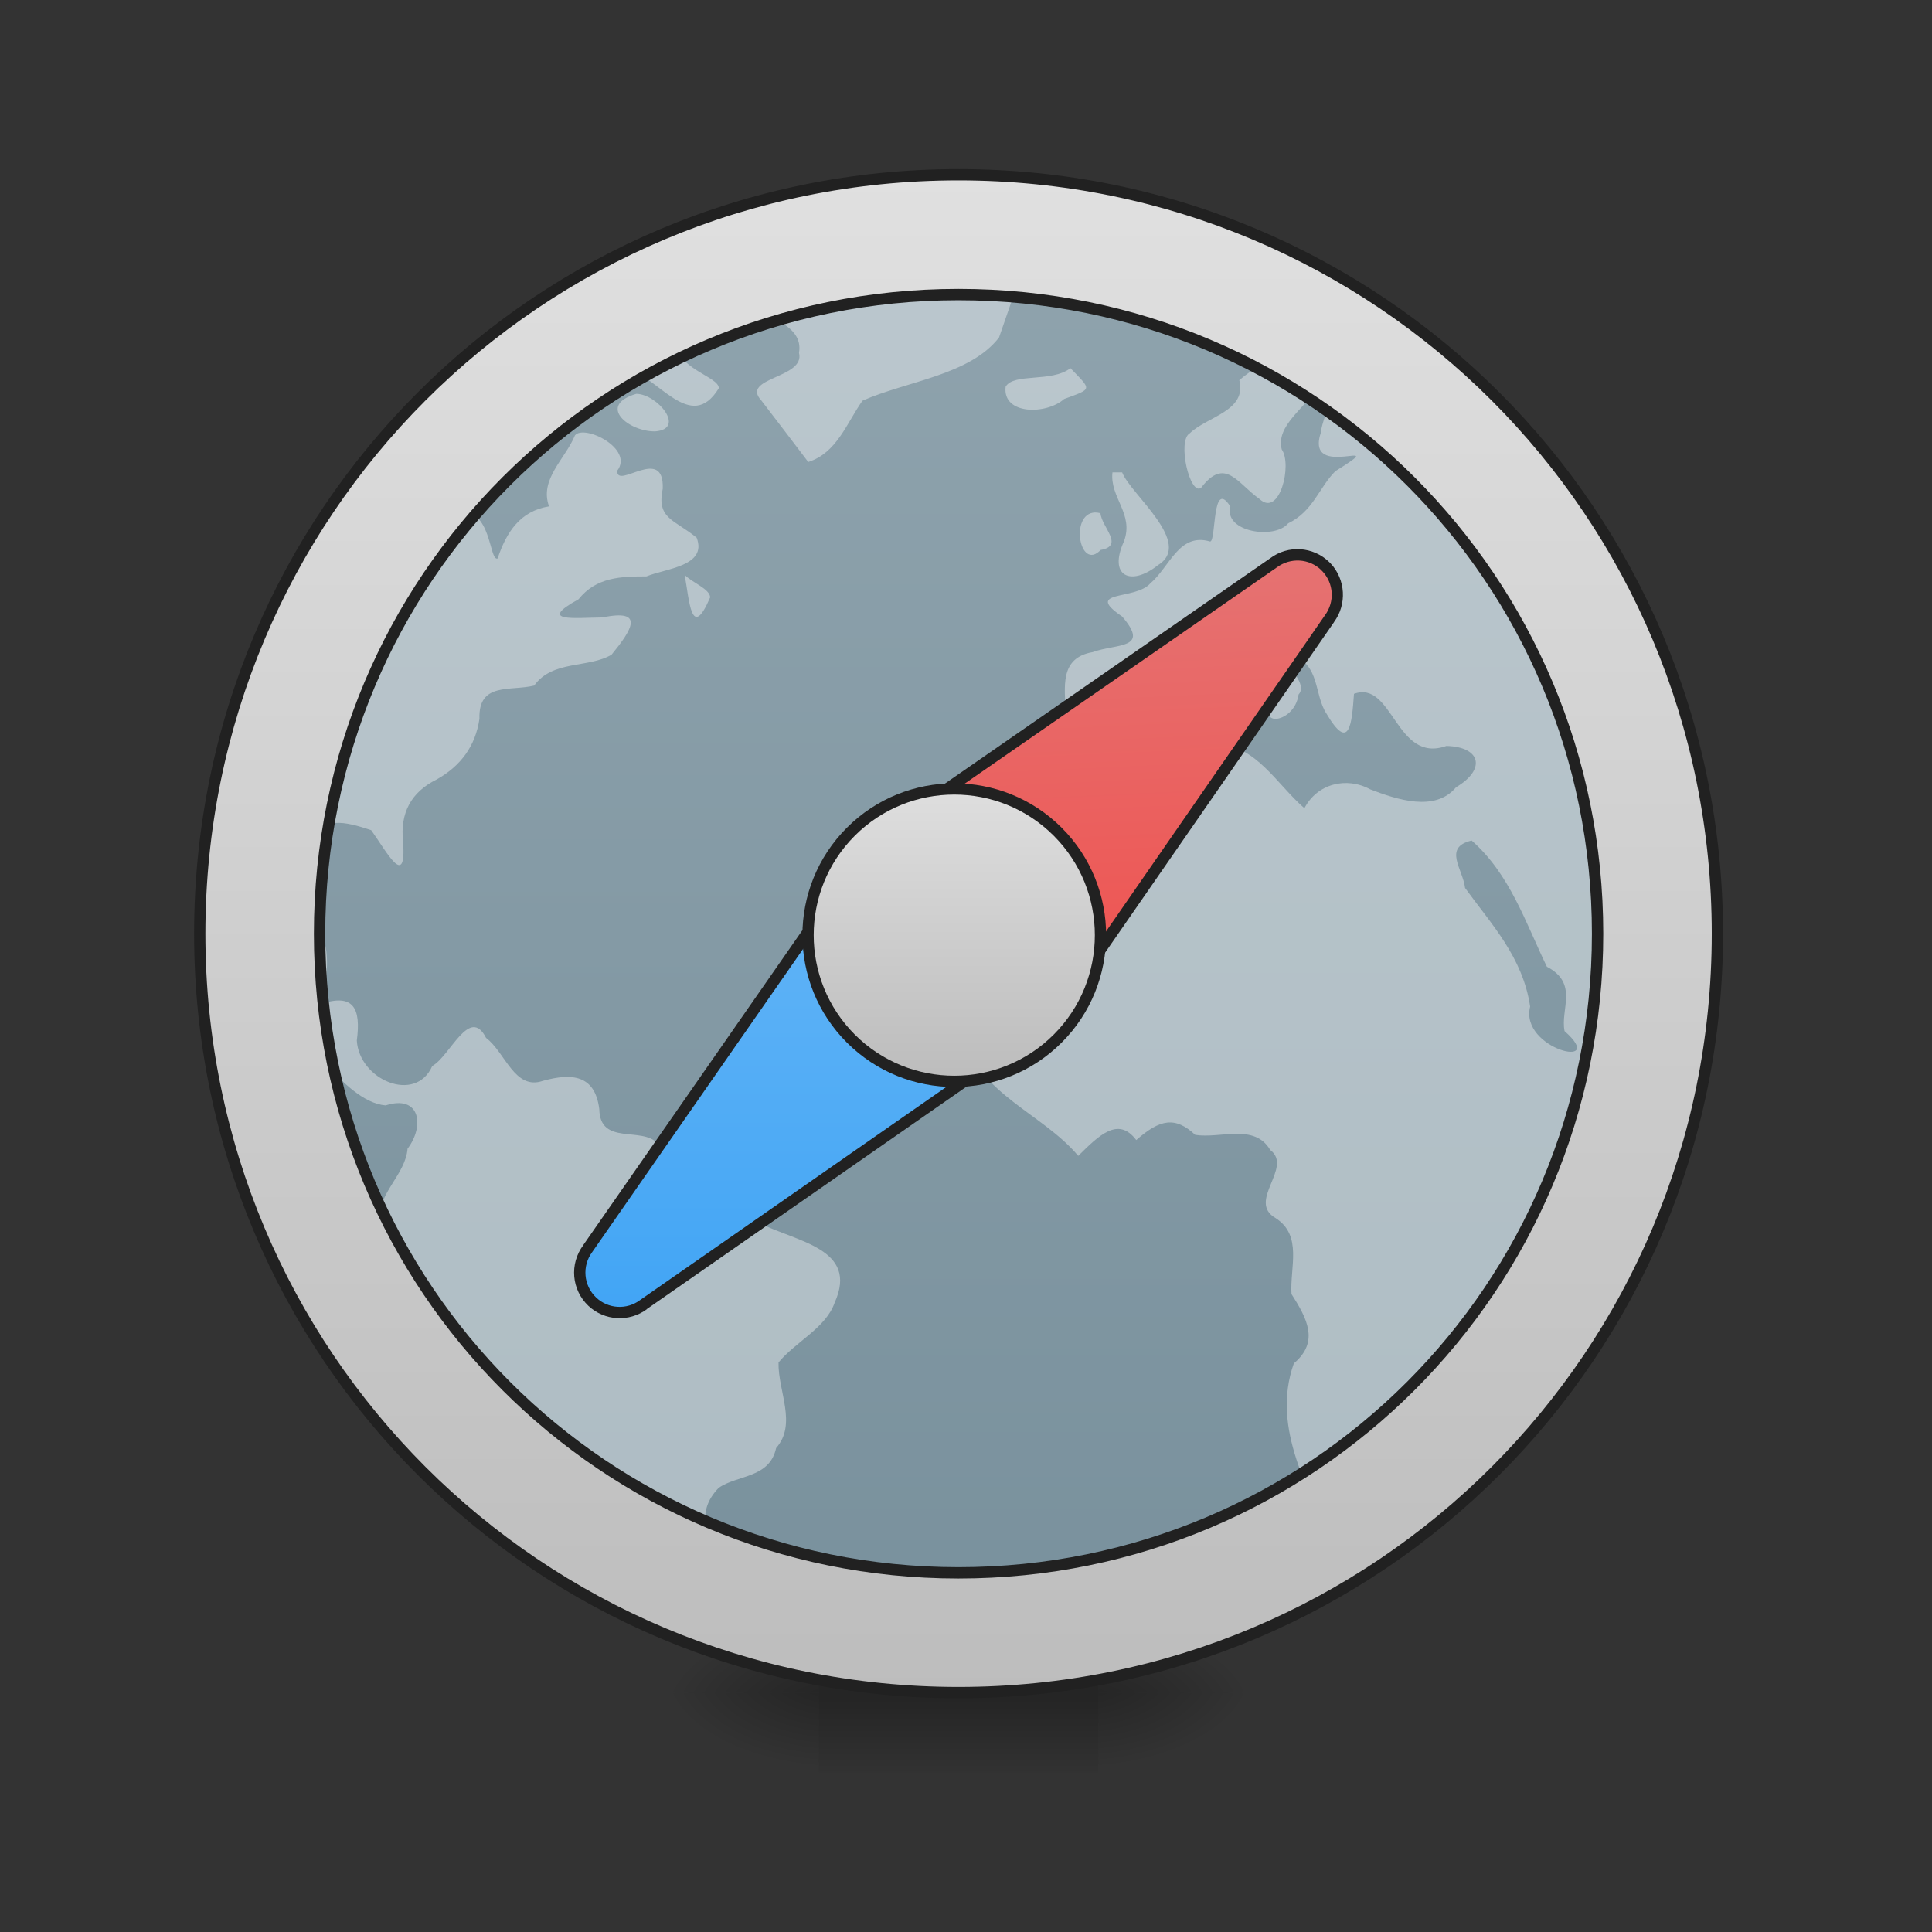 <?xml version="1.0" encoding="UTF-8"?>
<svg xmlns="http://www.w3.org/2000/svg" xmlns:xlink="http://www.w3.org/1999/xlink" width="32pt" height="32pt" viewBox="0 0 32 32" version="1.1">
<rect x="0" y="0" width="32" height="32" fill="#333333" stroke="none"/>
<defs>
<radialGradient id="radial0" gradientUnits="userSpaceOnUse" cx="450.909" cy="189.579" fx="450.909" fy="189.579" r="21.167" gradientTransform="matrix(0,-0.078,-0.141,-0,44.523,63.595)">
<stop offset="0" style="stop-color:rgb(0%,0%,0%);stop-opacity:0.314;"/>
<stop offset="0.222" style="stop-color:rgb(0%,0%,0%);stop-opacity:0.275;"/>
<stop offset="1" style="stop-color:rgb(0%,0%,0%);stop-opacity:0;"/>
</radialGradient>
<radialGradient id="radial1" gradientUnits="userSpaceOnUse" cx="450.909" cy="189.579" fx="450.909" fy="189.579" r="21.167" gradientTransform="matrix(-0,0.078,0.141,0,-12.77,-7.527)">
<stop offset="0" style="stop-color:rgb(0%,0%,0%);stop-opacity:0.314;"/>
<stop offset="0.222" style="stop-color:rgb(0%,0%,0%);stop-opacity:0.275;"/>
<stop offset="1" style="stop-color:rgb(0%,0%,0%);stop-opacity:0;"/>
</radialGradient>
<radialGradient id="radial2" gradientUnits="userSpaceOnUse" cx="450.909" cy="189.579" fx="450.909" fy="189.579" r="21.167" gradientTransform="matrix(-0,-0.078,0.141,-0,-12.77,63.595)">
<stop offset="0" style="stop-color:rgb(0%,0%,0%);stop-opacity:0.314;"/>
<stop offset="0.222" style="stop-color:rgb(0%,0%,0%);stop-opacity:0.275;"/>
<stop offset="1" style="stop-color:rgb(0%,0%,0%);stop-opacity:0;"/>
</radialGradient>
<radialGradient id="radial3" gradientUnits="userSpaceOnUse" cx="450.909" cy="189.579" fx="450.909" fy="189.579" r="21.167" gradientTransform="matrix(0,0.078,-0.141,0,44.523,-7.527)">
<stop offset="0" style="stop-color:rgb(0%,0%,0%);stop-opacity:0.314;"/>
<stop offset="0.222" style="stop-color:rgb(0%,0%,0%);stop-opacity:0.275;"/>
<stop offset="1" style="stop-color:rgb(0%,0%,0%);stop-opacity:0;"/>
</radialGradient>
<linearGradient id="linear0" gradientUnits="userSpaceOnUse" x1="255.323" y1="233.5" x2="255.323" y2="254.667" gradientTransform="matrix(0.013,0,0,0.063,12.465,13.439)">
<stop offset="0" style="stop-color:rgb(0%,0%,0%);stop-opacity:0.275;"/>
<stop offset="1" style="stop-color:rgb(0%,0%,0%);stop-opacity:0;"/>
</linearGradient>
<linearGradient id="linear1" gradientUnits="userSpaceOnUse" x1="264.583" y1="-168.667" x2="264.583" y2="233.5" gradientTransform="matrix(0.063,0,0,0.063,0,13.439)">
<stop offset="0" style="stop-color:rgb(56.471%,64.314%,68.235%);stop-opacity:1;"/>
<stop offset="1" style="stop-color:rgb(47.059%,56.471%,61.176%);stop-opacity:1;"/>
</linearGradient>
<clipPath id="clip1">
  <rect x="0" y="0" width="32" height="32"/>
</clipPath>
<g id="surface5" clip-path="url(#clip1)">
<path style=" stroke:none;fill-rule:nonzero;fill:rgb(100%,100%,100%);fill-opacity:0.392;" d="M 15.781 3.754 C 14.785 3.828 13.809 4.008 12.859 4.316 C 12.52 4.332 11.785 4.766 12.379 4.973 C 12.656 5.27 13.316 5.363 13.234 5.844 C 13.344 6.27 12.25 6.25 12.613 6.637 C 12.871 6.973 13.129 7.312 13.387 7.652 C 13.863 7.5 14.02 7.012 14.285 6.637 C 15.02 6.312 16.062 6.215 16.547 5.59 C 16.699 5.148 16.852 4.707 17.008 4.266 C 16.598 4.094 16.188 3.926 15.781 3.754 Z M 12.113 3.863 C 11.727 3.871 11.457 4.117 11.148 4.285 C 10.73 4.336 10.258 4.492 9.992 4.828 C 10.461 5.043 10.758 4.816 11.164 4.652 C 11.543 4.461 12.824 4.379 12.238 3.867 C 12.195 3.863 12.156 3.863 12.113 3.863 Z M 10.066 5.199 C 9.695 5.203 9.57 6.008 9.418 5.48 C 9.375 5.395 9.336 5.309 9.293 5.223 C 9.059 5.582 9.457 6.102 8.922 6.289 C 8.656 6.625 8.426 7.176 9.086 6.977 C 9.25 6.477 9.754 5.781 10.324 6.07 C 10.902 6.227 11.438 7.195 11.906 6.43 C 11.906 6.23 11.176 6.113 11.191 5.625 C 10.863 5.484 10.168 5.738 10.191 5.23 C 10.148 5.211 10.105 5.199 10.066 5.199 Z M 22.078 5.676 C 21.52 5.785 20.969 5.914 20.527 6.297 C 20.656 6.809 20 6.895 19.707 7.176 C 19.492 7.297 19.711 8.223 19.895 8.078 C 20.293 7.559 20.496 8.008 20.863 8.266 C 21.195 8.574 21.406 7.695 21.23 7.445 C 21.125 7.047 21.629 6.754 21.809 6.426 C 22.363 6.07 21.895 6.879 21.879 7.16 C 21.598 7.992 23.113 7.184 22.117 7.805 C 21.848 8.074 21.75 8.469 21.336 8.668 C 21.113 8.941 20.266 8.812 20.379 8.391 C 20.07 7.902 20.148 8.973 20.043 8.969 C 19.527 8.816 19.375 9.391 19.051 9.664 C 18.805 9.945 17.938 9.77 18.586 10.211 C 19.059 10.758 18.492 10.656 18.098 10.801 C 17.543 10.898 17.637 11.379 17.652 11.816 C 17.66 12.055 18.191 12.41 18.461 12.242 C 19 12.188 18.863 11.527 19.262 11.324 C 19.59 11.043 19.824 10.781 20.32 10.773 C 20.547 10.992 21.012 11.32 21.199 11.5 C 20.68 12.062 21.438 12.02 21.508 11.504 C 21.766 11.223 20.668 10.555 21.391 10.848 C 21.871 11.008 21.758 11.496 21.973 11.824 C 22.352 12.465 22.391 11.988 22.426 11.492 C 23.074 11.258 23.117 12.656 23.957 12.355 C 24.539 12.371 24.609 12.75 24.117 13.039 C 23.77 13.457 23.133 13.242 22.695 13.074 C 22.301 12.859 21.816 12.98 21.605 13.387 C 21.141 12.984 20.812 12.348 20.137 12.312 C 19.496 12.277 18.852 12.449 18.234 12.621 C 17.531 13.406 16.414 13.879 16.141 14.973 C 15.734 15.379 16.148 15.699 16.023 16.02 C 15.633 16.367 15.715 16.758 15.965 17.168 C 16.211 18.121 17.273 18.445 17.859 19.145 C 18.199 18.809 18.52 18.484 18.82 18.883 C 19.215 18.535 19.465 18.488 19.797 18.797 C 20.219 18.863 20.777 18.602 21.039 19.047 C 21.426 19.336 20.645 19.898 21.129 20.176 C 21.578 20.465 21.363 20.992 21.391 21.434 C 21.645 21.832 21.859 22.223 21.43 22.582 C 21.043 23.672 21.707 24.691 22.094 25.68 C 22.137 25.895 22.191 26.109 22.23 26.32 C 23.121 25.801 23.941 25.172 24.676 24.457 C 24.652 24.434 24.625 24.41 24.586 24.387 C 24.02 24.055 24.648 23.801 24.934 23.543 C 25.23 23.316 25.785 23.07 25.527 22.617 C 25.379 22.012 25.492 21.375 25.457 20.758 C 25.742 20.184 26.047 19.621 26.52 19.176 C 26.711 18.551 27.164 17.98 27.121 17.312 C 26.016 17.641 26.348 17.172 26.961 16.723 C 27.387 16.41 27.988 16.121 28.117 15.59 C 28.211 15.066 27.801 14.25 27.445 15.02 C 27.273 14.777 26.66 14.547 26.672 14.164 C 26.539 13.387 26.879 13.852 27.184 14.219 C 27.633 13.887 28.172 14.566 28.426 14.738 C 28.359 13.57 28.137 12.449 27.777 11.391 C 27.031 9.461 25.824 7.711 24.266 6.348 C 24.055 6.574 23.703 7.41 23.449 6.926 C 23.086 6.543 22.805 6.195 23.539 6.34 C 24.262 6.145 23.543 6.031 23.164 5.984 C 22.785 5.941 22.434 5.801 22.078 5.676 Z M 8.211 5.691 C 8.168 5.691 8.121 5.695 8.074 5.703 L 8.004 5.695 L 7.969 5.695 C 7.957 5.699 7.945 5.703 7.934 5.711 C 7.902 5.738 7.867 5.766 7.836 5.793 C 7.652 6.047 8.09 6.551 7.348 6.355 C 7.23 6.41 7.117 6.473 7.008 6.543 C 4.719 8.816 3.309 11.969 3.309 15.465 C 3.309 15.84 3.324 16.211 3.355 16.574 C 3.605 16.727 3.883 16.844 4.121 16.988 C 4.586 17.148 5.176 17.125 5.406 17.641 C 5.668 17.914 6.016 18.277 6.387 18.309 C 6.957 18.125 7.039 18.645 6.75 19.027 C 6.719 19.445 6.254 19.781 6.305 20.152 C 6.41 20.566 5.785 21.02 6.203 21.398 C 6.648 22.188 7.121 22.957 7.719 23.637 C 8.09 23.965 8.047 24.414 8.004 24.859 C 7.949 25.031 7.973 25.172 8.035 25.305 C 8.879 25.973 9.809 26.539 10.809 26.977 C 10.891 26.93 10.992 26.898 11.121 26.898 C 11.457 26.66 11.527 26.129 11.758 25.777 C 11.75 25.402 11.512 25.051 11.902 24.645 C 12.211 24.426 12.746 24.488 12.855 23.984 C 13.207 23.586 12.883 23.039 12.895 22.566 C 13.18 22.223 13.68 21.992 13.824 21.578 C 14.23 20.676 13.188 20.57 12.57 20.254 C 11.891 19.949 11.094 19.738 10.891 18.938 C 10.629 18.652 9.938 18.98 9.926 18.371 C 9.855 17.801 9.473 17.77 8.992 17.902 C 8.523 18.066 8.367 17.426 8.051 17.191 C 7.777 16.652 7.457 17.492 7.16 17.656 C 6.883 18.285 5.949 17.887 5.91 17.234 C 5.98 16.707 5.863 16.441 5.301 16.633 C 5.516 16.059 5.465 14.875 4.844 15.781 C 4.621 16.18 4.078 16.035 3.898 15.715 C 3.871 15.289 3.785 14.734 4.062 14.402 C 4.406 14.141 4.723 13.801 5.195 13.922 C 5.344 13.523 5.703 13.602 6.148 13.75 C 6.402 14.102 6.734 14.746 6.676 13.941 C 6.625 13.469 6.805 13.121 7.234 12.91 C 7.629 12.688 7.875 12.359 7.941 11.906 C 7.922 11.293 8.449 11.453 8.848 11.355 C 9.152 10.93 9.746 11.07 10.129 10.844 C 10.461 10.438 10.695 10.078 9.977 10.227 C 9.539 10.23 8.879 10.312 9.582 9.926 C 9.875 9.559 10.281 9.547 10.707 9.547 C 11.027 9.414 11.719 9.379 11.539 8.906 C 11.168 8.602 10.871 8.594 10.977 8.094 C 11.004 7.363 10.211 8.121 10.223 7.797 C 10.504 7.43 9.676 7.023 9.523 7.211 C 9.363 7.602 8.93 7.938 9.094 8.387 C 8.613 8.465 8.387 8.816 8.242 9.25 C 8.098 9.301 8.145 8.398 7.59 8.48 C 7.199 8.473 6.719 7.887 7.129 7.66 C 7.691 7.301 8.395 7.023 8.75 6.453 C 8.934 5.992 8.641 5.691 8.211 5.691 Z M 17.73 6.098 C 17.418 6.34 16.789 6.172 16.656 6.406 C 16.602 6.875 17.332 6.871 17.625 6.609 C 18.102 6.434 18.082 6.465 17.73 6.098 Z M 10.539 6.523 C 9.879 6.719 10.418 7.152 10.852 7.145 C 11.367 7.105 10.887 6.527 10.539 6.523 Z M 18.426 7.824 C 18.379 8.242 18.785 8.508 18.617 8.965 C 18.352 9.543 18.727 9.719 19.176 9.363 C 19.777 8.996 18.727 8.191 18.586 7.824 C 18.531 7.824 18.48 7.824 18.426 7.824 Z M 18.137 8.488 C 17.711 8.504 17.883 9.473 18.23 9.109 C 18.629 9.039 18.246 8.73 18.227 8.5 C 18.195 8.492 18.164 8.488 18.137 8.488 Z M 11.34 9.52 C 11.418 9.945 11.449 10.625 11.762 9.895 C 11.762 9.754 11.453 9.645 11.34 9.52 Z M 24.375 13.922 C 25.008 14.477 25.266 15.277 25.621 16.012 C 26.152 16.289 25.84 16.719 25.914 17.078 C 26.652 17.727 25.164 17.379 25.344 16.672 C 25.223 15.852 24.695 15.301 24.266 14.707 C 24.23 14.395 23.895 14.035 24.375 13.922 Z M 24.375 13.922 "/>
</g>
<linearGradient id="linear2" gradientUnits="userSpaceOnUse" x1="306.385" y1="-18.665" x2="220.324" y2="-97.243" gradientTransform="matrix(0.044,0.044,-0.044,0.044,5.148,3.741)">
<stop offset="0" style="stop-color:rgb(93.725%,32.549%,31.373%);stop-opacity:1;"/>
<stop offset="1" style="stop-color:rgb(89.804%,45.098%,45.098%);stop-opacity:1;"/>
</linearGradient>
<linearGradient id="linear3" gradientUnits="userSpaceOnUse" x1="231.549" y1="18.752" x2="317.61" y2="-67.308" gradientTransform="matrix(0.044,0.044,0.044,-0.044,4.152,4.737)">
<stop offset="0" style="stop-color:rgb(39.216%,70.98%,96.471%);stop-opacity:1;"/>
<stop offset="1" style="stop-color:rgb(25.882%,64.706%,96.078%);stop-opacity:1;"/>
</linearGradient>
<linearGradient id="linear4" gradientUnits="userSpaceOnUse" x1="229.273" y1="7.689" x2="275.065" y2="53.482" gradientTransform="matrix(1.226,0,0,1.226,-108.421,-196.042)">
<stop offset="0" style="stop-color:rgb(87.843%,87.843%,87.843%);stop-opacity:1;"/>
<stop offset="1" style="stop-color:rgb(74.118%,74.118%,74.118%);stop-opacity:1;"/>
</linearGradient>
<linearGradient id="linear5" gradientUnits="userSpaceOnUse" x1="254" y1="233.5" x2="254" y2="-168.667" gradientTransform="matrix(0.063,0,0,0.063,0,13.439)">
<stop offset="0" style="stop-color:rgb(74.118%,74.118%,74.118%);stop-opacity:1;"/>
<stop offset="1" style="stop-color:rgb(87.843%,87.843%,87.843%);stop-opacity:1;"/>
</linearGradient>
</defs>
<g id="surface1">
<path style=" stroke:none;fill-rule:nonzero;fill:url(#radial0);" d="M 18.191 28.035 L 20.84 28.035 L 20.84 26.711 L 18.191 26.711 Z M 18.191 28.035 "/>
<path style=" stroke:none;fill-rule:nonzero;fill:url(#radial1);" d="M 13.562 28.035 L 10.914 28.035 L 10.914 29.355 L 13.562 29.355 Z M 13.562 28.035 "/>
<path style=" stroke:none;fill-rule:nonzero;fill:url(#radial2);" d="M 13.562 28.035 L 10.914 28.035 L 10.914 26.711 L 13.562 26.711 Z M 13.562 28.035 "/>
<path style=" stroke:none;fill-rule:nonzero;fill:url(#radial3);" d="M 18.191 28.035 L 20.84 28.035 L 20.84 29.355 L 18.191 29.355 Z M 18.191 28.035 "/>
<path style=" stroke:none;fill-rule:nonzero;fill:url(#linear0);" d="M 13.562 27.703 L 18.191 27.703 L 18.191 29.355 L 13.562 29.355 Z M 13.562 27.703 "/>
<path style=" stroke:none;fill-rule:nonzero;fill:url(#linear1);" d="M 15.875 2.895 C 22.816 2.895 28.445 8.523 28.445 15.465 C 28.445 22.406 22.816 28.035 15.875 28.035 C 8.934 28.035 3.309 22.406 3.309 15.465 C 3.309 8.523 8.934 2.895 15.875 2.895 Z M 15.875 2.895 "/>
<use xlink:href="#surface5"/>
<path style=" stroke:none;fill-rule:nonzero;fill:rgb(0%,0%,0%);fill-opacity:0.235;" d="M 15.875 28.035 C 8.914 28.035 3.309 22.43 3.309 15.465 C 3.309 15.426 3.309 15.383 3.309 15.344 C 3.375 22.246 8.953 27.789 15.875 27.789 C 22.797 27.789 28.379 22.246 28.445 15.344 C 28.445 15.383 28.445 15.426 28.445 15.465 C 28.445 22.43 22.84 28.035 15.875 28.035 Z M 15.875 28.035 "/>
<path style=" stroke:none;fill-rule:nonzero;fill:rgb(100%,100%,100%);fill-opacity:0.588;" d="M 15.875 2.895 C 8.914 2.895 3.309 8.5 3.309 15.465 C 3.309 15.508 3.309 15.547 3.309 15.59 C 3.375 8.684 8.953 3.141 15.875 3.141 C 22.797 3.141 28.379 8.684 28.445 15.59 C 28.445 15.547 28.445 15.508 28.445 15.465 C 28.445 8.5 22.84 2.895 15.875 2.895 Z M 15.875 2.895 "/>
<path style=" stroke:none;fill-rule:nonzero;fill:url(#linear2);" d="M 21.969 9.398 C 21.738 9.152 21.363 9.121 21.094 9.32 L 15.012 13.531 C 14.691 13.773 14.656 14.246 14.941 14.527 L 16.812 16.398 C 17.098 16.684 17.566 16.652 17.809 16.328 L 22.02 10.246 C 22.211 9.988 22.191 9.633 21.969 9.398 Z M 21.969 9.398 "/>
<path style=" stroke:none;fill-rule:nonzero;fill:url(#linear3);" d="M 9.809 21.559 C 9.566 21.328 9.531 20.953 9.734 20.684 L 14.012 14.535 C 14.25 14.211 14.723 14.18 15.008 14.465 L 16.879 16.336 C 17.164 16.621 17.129 17.09 16.809 17.332 L 10.66 21.609 C 10.402 21.801 10.043 21.781 9.809 21.559 Z M 9.809 21.559 "/>
<path style=" stroke:none;fill-rule:nonzero;fill:rgb(12.941%,12.941%,12.941%);fill-opacity:1;" d="M 22.016 9.309 C 21.75 9.051 21.336 9.023 21.039 9.246 L 14.961 13.457 C 14.719 13.637 14.621 13.922 14.668 14.191 C 14.398 14.145 14.113 14.242 13.938 14.477 L 9.656 20.629 L 9.66 20.625 C 9.43 20.934 9.465 21.363 9.746 21.629 C 10.012 21.879 10.422 21.902 10.715 21.684 L 10.711 21.684 L 16.859 17.406 C 17.098 17.23 17.199 16.941 17.152 16.672 C 17.422 16.719 17.707 16.621 17.883 16.387 L 22.098 10.301 L 22.094 10.305 C 22.312 10.012 22.289 9.598 22.039 9.332 C 22.031 9.324 22.023 9.316 22.016 9.309 Z M 21.883 9.441 C 21.891 9.449 21.895 9.457 21.902 9.461 C 22.094 9.664 22.109 9.969 21.945 10.191 L 17.734 16.273 C 17.57 16.492 17.285 16.555 17.055 16.453 C 17.02 16.438 16.977 16.445 16.949 16.473 C 16.922 16.5 16.914 16.539 16.93 16.574 C 17.031 16.809 16.969 17.094 16.75 17.254 L 10.605 21.531 C 10.383 21.699 10.074 21.68 9.875 21.492 C 9.664 21.293 9.637 20.969 9.809 20.738 L 14.086 14.59 C 14.25 14.371 14.535 14.309 14.766 14.41 C 14.801 14.426 14.844 14.418 14.871 14.391 C 14.895 14.363 14.902 14.324 14.891 14.289 C 14.789 14.055 14.852 13.773 15.07 13.609 L 21.148 9.398 C 21.375 9.23 21.684 9.25 21.883 9.441 Z M 21.883 9.441 "/>
<path style="fill-rule:nonzero;fill:url(#linear4);stroke-width:3;stroke-linecap:round;stroke-linejoin:round;stroke:rgb(12.941%,12.941%,12.941%);stroke-opacity:1;stroke-miterlimit:4;" d="M 202.906 -195.246 C 224.382 -195.246 241.837 -177.791 241.837 -156.314 C 241.837 -134.838 224.382 -117.383 202.906 -117.383 C 181.429 -117.383 163.974 -134.838 163.974 -156.314 C 163.974 -177.791 181.429 -195.246 202.906 -195.246 Z M 202.906 -195.246 " transform="matrix(0.044,0.044,-0.044,0.044,0,13.439)"/>
<path style=" stroke:none;fill-rule:nonzero;fill:url(#linear5);" d="M 15.875 2.895 C 8.914 2.895 3.309 8.5 3.309 15.465 C 3.309 22.43 8.914 28.035 15.875 28.035 C 22.84 28.035 28.445 22.43 28.445 15.465 C 28.445 8.5 22.84 2.895 15.875 2.895 Z M 15.875 4.879 C 21.742 4.879 26.461 9.602 26.461 15.465 C 26.461 21.328 21.742 26.051 15.875 26.051 C 10.012 26.051 5.293 21.328 5.293 15.465 C 5.293 9.602 10.012 4.879 15.875 4.879 Z M 15.875 4.879 "/>
<path style=" stroke:none;fill-rule:nonzero;fill:rgb(12.941%,12.941%,12.941%);fill-opacity:1;" d="M 15.875 2.801 C 8.863 2.801 3.215 8.453 3.215 15.465 C 3.215 22.477 8.863 28.129 15.875 28.129 C 22.891 28.129 28.539 22.477 28.539 15.465 C 28.539 8.453 22.891 2.801 15.875 2.801 Z M 15.875 2.988 C 22.789 2.988 28.352 8.551 28.352 15.465 C 28.352 22.379 22.789 27.941 15.875 27.941 C 8.965 27.941 3.402 22.379 3.402 15.465 C 3.402 8.551 8.965 2.988 15.875 2.988 Z M 15.875 4.785 C 9.961 4.785 5.199 9.551 5.199 15.465 C 5.199 21.379 9.961 26.145 15.875 26.145 C 21.789 26.145 26.555 21.379 26.555 15.465 C 26.555 9.551 21.789 4.785 15.875 4.785 Z M 15.875 4.973 C 21.691 4.973 26.367 9.652 26.367 15.465 C 26.367 21.277 21.691 25.957 15.875 25.957 C 10.062 25.957 5.387 21.277 5.387 15.465 C 5.387 9.652 10.062 4.973 15.875 4.973 Z M 15.875 4.973 "/>
</g>
</svg>
